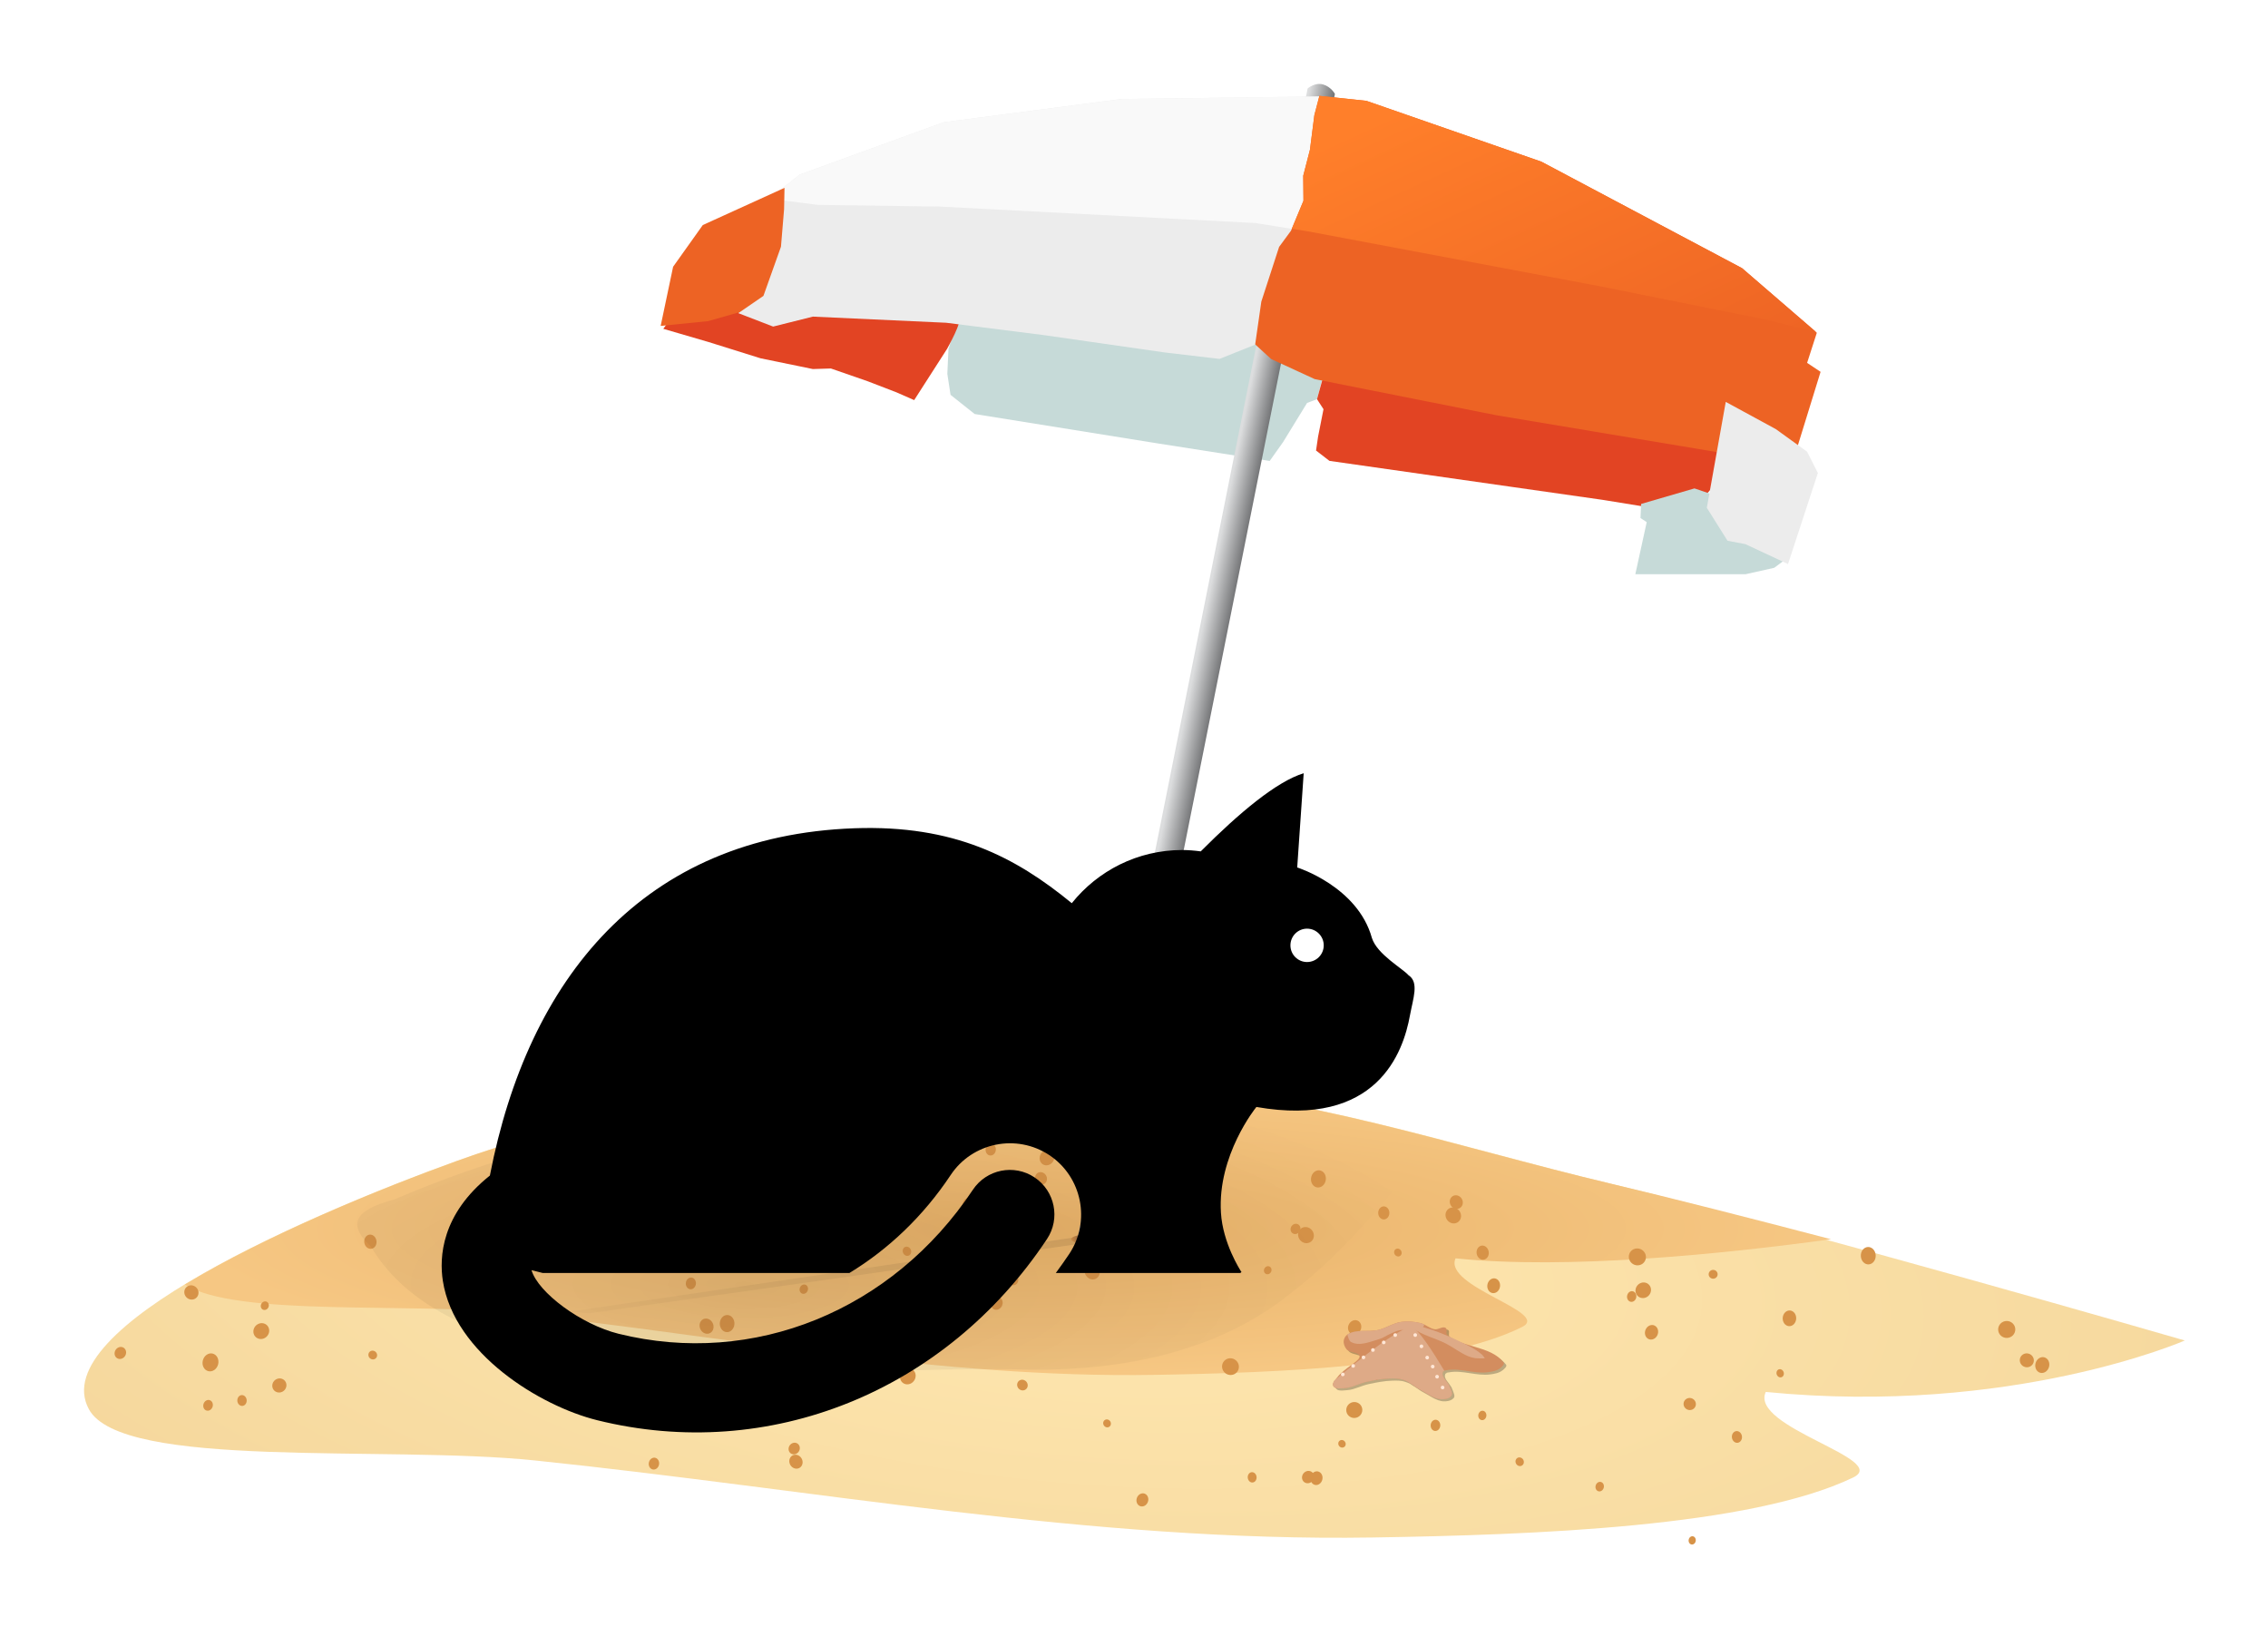 <?xml version="1.0" encoding="UTF-8" standalone="no"?>
<svg
   xmlns:dc="http://purl.org/dc/elements/1.1/"
   xmlns:cc="http://creativecommons.org/ns#"
   xmlns:rdf="http://www.w3.org/1999/02/22-rdf-syntax-ns#"
   xmlns:svg="http://www.w3.org/2000/svg"
   xmlns="http://www.w3.org/2000/svg"
   xmlns:xlink="http://www.w3.org/1999/xlink"
   xmlns:sodipodi="http://sodipodi.sourceforge.net/DTD/sodipodi-0.dtd"
   xmlns:inkscape="http://www.inkscape.org/namespaces/inkscape"
   viewBox="0 0 270 193.603"
   version="1.1"
   id="svg2112"
   sodipodi:docname="cat-on-beach2.svg"
   inkscape:version="0.92.5 (2060ec1f9f, 2020-04-08)">
  <sodipodi:namedview
     pagecolor="#ffffff"
     bordercolor="#666666"
     borderopacity="1"
     objecttolerance="10"
     gridtolerance="10"
     guidetolerance="10"
     inkscape:pageopacity="0"
     inkscape:pageshadow="2"
     inkscape:window-width="1854"
     inkscape:window-height="1136"
     id="namedview2114"
     showgrid="false"
     inkscape:zoom="3.4478235"
     inkscape:cx="123.95735"
     inkscape:cy="109.53399"
     inkscape:window-x="1986"
     inkscape:window-y="27"
     inkscape:window-maximized="1"
     inkscape:current-layer="svg2112" />
  <defs
     id="defs1826">
    <filter
       id="aa">
      <feGaussianBlur
         stdDeviation=".335"
         id="feGaussianBlur1724" />
    </filter>
    <filter
       id="ab">
      <feGaussianBlur
         stdDeviation=".308"
         id="feGaussianBlur1727" />
    </filter>
    <filter
       id="y" />
    <filter
       id="z"
       x="-.04"
       y="-.123"
       width="1.079"
       height="1.246">
      <feGaussianBlur
         stdDeviation="1.836"
         id="feGaussianBlur1731" />
    </filter>
    <linearGradient
       id="d">
      <stop
         offset="0"
         id="stop1734" />
      <stop
         stop-opacity="0"
         offset="1"
         id="stop1736" />
    </linearGradient>
    <linearGradient
       id="w"
       x1="289.57"
       x2="302.82"
       gradientTransform="matrix(0.244,0.049,-0.068,0.342,142.339,-290.908)"
       gradientUnits="userSpaceOnUse">
      <stop
         stop-color="#dcddde"
         offset="0"
         id="stop1739" />
      <stop
         stop-color="#6c6d6f"
         offset="1"
         id="stop1741" />
    </linearGradient>
    <linearGradient
       id="x"
       x1="882.38"
       x2="943.46"
       y1="979.58"
       y2="1098.7"
       gradientTransform="matrix(0.349,0.016,-0.016,0.349,-132.032,-340.168)"
       gradientUnits="userSpaceOnUse">
      <stop
         stop-color="#ff7f2a"
         offset="0"
         id="stop1744" />
      <stop
         stop-color="#ed6324"
         offset="1"
         id="stop1746" />
    </linearGradient>
    <linearGradient
       id="a">
      <stop
         stop-color="#333"
         offset="0"
         id="stop1749" />
      <stop
         stop-color="#808080"
         offset="1"
         id="stop1751" />
    </linearGradient>
    <linearGradient
       id="c">
      <stop
         stop-color="#999"
         offset="0"
         id="stop1754" />
      <stop
         stop-color="#f9f9f9"
         offset=".483"
         id="stop1756" />
      <stop
         stop-color="#999"
         offset="1"
         id="stop1758" />
    </linearGradient>
    <linearGradient
       id="b">
      <stop
         stop-color="#999"
         offset="0"
         id="stop1761" />
      <stop
         stop-color="#ccc"
         offset="1"
         id="stop1763" />
    </linearGradient>
    <linearGradient
       id="r"
       x1="30.283"
       x2="64.017"
       y1="384.74"
       y2="386.37"
       gradientUnits="userSpaceOnUse">
      <stop
         stop-color="#578ec1"
         offset="0"
         id="stop1766" />
      <stop
         stop-color="#0d56a5"
         offset="1"
         id="stop1768" />
    </linearGradient>
    <linearGradient
       id="o"
       x1="76.418"
       x2="77.953"
       y1="403.9"
       y2="406.02"
       gradientUnits="userSpaceOnUse">
      <stop
         stop-color="#808080"
         offset="0"
         id="stop1771" />
      <stop
         stop-color="#ccc"
         offset=".462"
         id="stop1773" />
      <stop
         stop-color="#808080"
         offset="1"
         id="stop1775" />
    </linearGradient>
    <linearGradient
       id="m"
       x1="35.946"
       x2="74.259"
       y1="398.4"
       y2="437.36"
       gradientUnits="userSpaceOnUse">
      <stop
         stop-color="#fff"
         offset="0"
         id="stop1778" />
      <stop
         stop-color="#fff"
         stop-opacity="0"
         offset="1"
         id="stop1780" />
    </linearGradient>
    <linearGradient
       id="v"
       x1="111.81"
       x2="58.028"
       y1="326.39"
       y2="355.39"
       gradientUnits="userSpaceOnUse"
       xlink:href="#d" />
    <linearGradient
       id="u"
       x1="77.316"
       x2="78.598"
       y1="414.43"
       y2="416.37"
       gradientUnits="userSpaceOnUse"
       xlink:href="#a" />
    <linearGradient
       id="t"
       x1="32.404"
       x2="36.045"
       y1="420.92"
       y2="421.45"
       gradientUnits="userSpaceOnUse"
       xlink:href="#c" />
    <linearGradient
       id="s"
       x1="36.285"
       x2="37.06"
       y1="420.83"
       y2="420.99"
       gradientUnits="userSpaceOnUse"
       xlink:href="#b" />
    <linearGradient
       id="q"
       x1="80.911"
       x2="85.099"
       gradientUnits="userSpaceOnUse"
       xlink:href="#a" />
    <linearGradient
       id="p"
       x1="68.943"
       x2="72.125"
       y1="423.84"
       y2="424.37"
       gradientUnits="userSpaceOnUse"
       xlink:href="#c" />
    <linearGradient
       id="n"
       x1="76.285"
       x2="89.233"
       y1="421.71"
       y2="412.25"
       gradientUnits="userSpaceOnUse"
       xlink:href="#b" />
    <radialGradient
       id="l"
       cx="-1735.2"
       cy="-2.243"
       r="211.91"
       gradientTransform="matrix(0.626,0.051,-0.017,0.215,1199.3,417.99)"
       gradientUnits="userSpaceOnUse">
      <stop
         stop-color="#ffe8b1"
         offset="0"
         id="stop1790" />
      <stop
         stop-color="#f5d79c"
         offset="1"
         id="stop1792" />
    </radialGradient>
    <radialGradient
       id="k"
       cx="-1747.4"
       cy="11.51"
       r="157.49"
       gradientTransform="matrix(0.552,0,0,0.092,1070.8,325.75)"
       gradientUnits="userSpaceOnUse">
      <stop
         stop-color="#e8b168"
         offset="0"
         id="stop1795" />
      <stop
         stop-color="#f6c783"
         offset="1"
         id="stop1797" />
    </radialGradient>
    <radialGradient
       id="j"
       cx="109.06"
       cy="326.44"
       r="1.781"
       gradientTransform="matrix(1.34,0.045,-0.024,0.694,-8.617,-84.051)"
       gradientUnits="userSpaceOnUse">
      <stop
         stop-color="#483737"
         offset="0"
         id="stop1800" />
      <stop
         stop-color="#d79348"
         offset="1"
         id="stop1802" />
    </radialGradient>
    <radialGradient
       id="h"
       cx="70.583"
       cy="418.7"
       r="13.024"
       gradientTransform="matrix(1.226,-0.255,0.166,0.796,-85.302,98.693)"
       gradientUnits="userSpaceOnUse">
      <stop
         stop-color="#438bce"
         offset="0"
         id="stop1805" />
      <stop
         stop-color="#acf"
         offset="1"
         id="stop1807" />
    </radialGradient>
    <radialGradient
       id="g"
       cx="67.019"
       cy="423.95"
       r="22.016"
       gradientTransform="matrix(-0.013,-1.426,1.349,-0.012,-503.98,520.32)"
       gradientUnits="userSpaceOnUse">
      <stop
         stop-color="#033b89"
         offset="0"
         id="stop1810" />
      <stop
         stop-color="#1c5c90"
         offset="1"
         id="stop1812" />
    </radialGradient>
    <radialGradient
       id="f"
       cx="59.66"
       cy="419.76"
       r="20.549"
       gradientTransform="matrix(0.617,-0.787,1.919,1.503,-787.5,-163.44)"
       gradientUnits="userSpaceOnUse">
      <stop
         stop-color="#838989"
         offset="0"
         id="stop1815" />
      <stop
         stop-color="#ccc"
         offset="1"
         id="stop1817" />
    </radialGradient>
    <radialGradient
       id="e"
       cx="69.667"
       cy="412.35"
       r="10.072"
       gradientTransform="matrix(1.529,-0.37,0.677,2.799,-316.05,-709.76)"
       gradientUnits="userSpaceOnUse">
      <stop
         stop-color="#003380"
         offset="0"
         id="stop1820" />
      <stop
         stop-color="#1467b8"
         offset="1"
         id="stop1822" />
    </radialGradient>
    <radialGradient
       id="i"
       cx="63.032"
       cy="336.33"
       r="56.477"
       gradientTransform="matrix(1.239,0.007,-0.002,0.397,1.584,196.88)"
       gradientUnits="userSpaceOnUse"
       xlink:href="#d" />
  </defs>
  <g
     id="g2012"
     transform="matrix(1.127,0,0,1.209,0.375,-248.891)">
    <path
       inkscape:connector-curvature="0"
       style="fill:url(#l)"
       id="path1828"
       d="m 9.047,344.58 c 3.457,6 31.376,3.539 47.102,5.057 29.455,2.843 58.841,8.031 88.493,7.586 17.087,-0.257 39.855,-1.024 50.765,-5.9 4.035,-1.804 -10.969,-4.935 -9.216,-8.429 26.003,2.385 44.263,-5.065 44.263,-5.065 0,0 -40.367,-10.896 -60.792,-15.471 -16.397,-3.672 -32.594,-8.851 -49.531,-9.603 -24.208,-1.074 -49.731,-0.164 -72.174,7.381 -15.104,5.078 -43.54,16.408 -38.91,24.443 z" />
    <path
       inkscape:connector-curvature="0"
       style="fill:url(#k)"
       id="path1830"
       d="m 101.81,312.39 c -18.443,0.157 -37.018,2.099 -53.851,7.758 -8.14,2.737 -20.136,7.298 -28.758,12.172 5.436,3.231 23.898,1.722 34.754,2.819 22.529,2.277 44.996,6.432 67.676,6.075 13.069,-0.206 30.483,-0.816 38.827,-4.72 3.087,-1.444 -8.378,-3.955 -7.037,-6.753 11.829,1.136 28.259,-0.425 39.664,-1.879 -8.586,-2.097 -16.866,-4.063 -23.418,-5.507 -16.386,-3.61 -32.592,-8.842 -49.529,-9.593 -6.052,-0.269 -12.18,-0.424 -18.328,-0.371 z" />
    <path
       style="fill:#d79348"
       inkscape:connector-curvature="0"
       id="path1832"
       d="m -1192.2,-153.78 c 0,3.905 -1.583,7.071 -3.535,7.071 -1.953,0 -3.536,-3.166 -3.536,-7.071 0,-3.905 1.583,-7.071 3.536,-7.071 1.953,0 3.535,3.166 3.535,7.071 z"
       transform="matrix(0.123,0.067,-0.037,0.067,163.03,434.63)" />
    <path
       style="fill:#d79348"
       inkscape:connector-curvature="0"
       id="path1834"
       d="m -1192.2,-153.78 c 0,3.905 -1.583,7.071 -3.535,7.071 -1.953,0 -3.536,-3.166 -3.536,-7.071 0,-3.905 1.583,-7.071 3.536,-7.071 1.953,0 3.535,3.166 3.535,7.071 z"
       transform="matrix(-0.139,0.017,-0.009,-0.075,-142.36,352.53)" />
    <path
       style="fill:#d79348"
       inkscape:connector-curvature="0"
       id="path1836"
       d="m -1192.2,-153.78 c 0,3.905 -1.583,7.071 -3.535,7.071 -1.953,0 -3.536,-3.166 -3.536,-7.071 0,-3.905 1.583,-7.071 3.536,-7.071 1.953,0 3.535,3.166 3.535,7.071 z"
       transform="matrix(-0.05,-0.189,0.103,-0.027,-14.771,112.11)" />
    <path
       style="fill:#d79348"
       inkscape:connector-curvature="0"
       id="path1838"
       d="m -1192.2,-153.78 c 0,3.905 -1.583,7.071 -3.535,7.071 -1.953,0 -3.536,-3.166 -3.536,-7.071 0,-3.905 1.583,-7.071 3.536,-7.071 1.953,0 3.535,3.166 3.535,7.071 z"
       transform="matrix(-0.071,-0.207,0.113,-0.039,-40.252,83.388)" />
    <path
       style="fill:#d79348"
       inkscape:connector-curvature="0"
       id="path1840"
       d="m -1192.2,-153.78 c 0,3.905 -1.583,7.071 -3.535,7.071 -1.953,0 -3.536,-3.166 -3.536,-7.071 0,-3.905 1.583,-7.071 3.536,-7.071 1.953,0 3.535,3.166 3.535,7.071 z"
       transform="matrix(0.178,-0.042,0.023,0.097,255.17,292.8)" />
    <path
       style="fill:#d79348"
       inkscape:connector-curvature="0"
       id="path1842"
       d="m -1192.2,-153.78 c 0,3.905 -1.583,7.071 -3.535,7.071 -1.953,0 -3.536,-3.166 -3.536,-7.071 0,-3.905 1.583,-7.071 3.536,-7.071 1.953,0 3.535,3.166 3.535,7.071 z"
       transform="matrix(-0.125,0.064,-0.035,-0.068,-104.87,402.8)" />
    <path
       style="fill:#d79348"
       inkscape:connector-curvature="0"
       id="path1844"
       d="m -1192.2,-153.78 c 0,3.905 -1.583,7.071 -3.535,7.071 -1.953,0 -3.536,-3.166 -3.536,-7.071 0,-3.905 1.583,-7.071 3.536,-7.071 1.953,0 3.535,3.166 3.535,7.071 z"
       transform="matrix(0.146,0.049,-0.027,0.079,239.17,420.69)" />
    <path
       style="fill:#d79348"
       inkscape:connector-curvature="0"
       id="path1846"
       d="m -1192.2,-153.78 c 0,3.905 -1.583,7.071 -3.535,7.071 -1.953,0 -3.536,-3.166 -3.536,-7.071 0,-3.905 1.583,-7.071 3.536,-7.071 1.953,0 3.535,3.166 3.535,7.071 z"
       transform="matrix(0.101,0.069,-0.038,0.055,199.5,423.74)" />
    <path
       style="fill:#d79348"
       inkscape:connector-curvature="0"
       id="path1848"
       d="m -1192.2,-153.78 c 0,3.905 -1.583,7.071 -3.535,7.071 -1.953,0 -3.536,-3.166 -3.536,-7.071 0,-3.905 1.583,-7.071 3.536,-7.071 1.953,0 3.535,3.166 3.535,7.071 z"
       transform="matrix(0.075,-0.177,0.096,0.041,184.74,132.77)" />
    <path
       style="fill:#d79348"
       inkscape:connector-curvature="0"
       id="path1850"
       d="m -1192.2,-153.78 c 0,3.905 -1.583,7.071 -3.535,7.071 -1.953,0 -3.536,-3.166 -3.536,-7.071 0,-3.905 1.583,-7.071 3.536,-7.071 1.953,0 3.535,3.166 3.535,7.071 z"
       transform="matrix(0.11,-0.153,0.083,0.06,228.04,176.04)" />
    <path
       style="fill:#d79348"
       inkscape:connector-curvature="0"
       id="path1852"
       d="m -1192.2,-153.78 c 0,3.905 -1.583,7.071 -3.535,7.071 -1.953,0 -3.536,-3.166 -3.536,-7.071 0,-3.905 1.583,-7.071 3.536,-7.071 1.953,0 3.535,3.166 3.535,7.071 z"
       transform="matrix(0.132,0.111,-0.06,0.072,253.56,477.96)" />
    <path
       style="fill:#d79348"
       inkscape:connector-curvature="0"
       id="path1854"
       d="m -1192.2,-153.78 c 0,3.905 -1.583,7.071 -3.535,7.071 -1.953,0 -3.536,-3.166 -3.536,-7.071 0,-3.905 1.583,-7.071 3.536,-7.071 1.953,0 3.535,3.166 3.535,7.071 z"
       transform="matrix(0.141,-0.045,0.024,0.077,279,289.85)" />
    <path
       style="fill:#d79348"
       inkscape:connector-curvature="0"
       id="path1856"
       d="m -1192.2,-153.78 c 0,3.905 -1.583,7.071 -3.535,7.071 -1.953,0 -3.536,-3.166 -3.536,-7.071 0,-3.905 1.583,-7.071 3.536,-7.071 1.953,0 3.535,3.166 3.535,7.071 z"
       transform="matrix(0.03,-0.231,0.125,0.016,184.74,66.648)" />
    <path
       style="fill:#d79348"
       inkscape:connector-curvature="0"
       id="path1858"
       d="m -1192.2,-153.78 c 0,3.905 -1.583,7.071 -3.535,7.071 -1.953,0 -3.536,-3.166 -3.536,-7.071 0,-3.905 1.583,-7.071 3.536,-7.071 1.953,0 3.535,3.166 3.535,7.071 z"
       transform="matrix(-0.143,-0.012,0.007,-0.078,-18.615,319.84)" />
    <path
       style="fill:#d79348"
       inkscape:connector-curvature="0"
       id="path1860"
       d="m -1192.2,-153.78 c 0,3.905 -1.583,7.071 -3.535,7.071 -1.953,0 -3.536,-3.166 -3.536,-7.071 0,-3.905 1.583,-7.071 3.536,-7.071 1.953,0 3.535,3.166 3.535,7.071 z"
       transform="matrix(-7.8978e-5,-0.123,0.067,-4.2936e-5,190.84,184.23)" />
    <path
       style="fill:#d79348"
       inkscape:connector-curvature="0"
       id="path1862"
       d="m -1192.2,-153.78 c 0,3.905 -1.583,7.071 -3.535,7.071 -1.953,0 -3.536,-3.166 -3.536,-7.071 0,-3.905 1.583,-7.071 3.536,-7.071 1.953,0 3.535,3.166 3.535,7.071 z"
       transform="matrix(-0.182,-0.098,0.053,-0.099,5.925,207.84)" />
    <path
       style="fill:#d79348"
       inkscape:connector-curvature="0"
       id="path1864"
       d="m -1192.2,-153.78 c 0,3.905 -1.583,7.071 -3.535,7.071 -1.953,0 -3.536,-3.166 -3.536,-7.071 0,-3.905 1.583,-7.071 3.536,-7.071 1.953,0 3.535,3.166 3.535,7.071 z"
       transform="matrix(-0.222,0.015,-0.008,-0.121,-69.667,328.81)" />
    <path
       style="fill:#d79348"
       inkscape:connector-curvature="0"
       id="path1866"
       d="m -1192.2,-153.78 c 0,3.905 -1.583,7.071 -3.535,7.071 -1.953,0 -3.536,-3.166 -3.536,-7.071 0,-3.905 1.583,-7.071 3.536,-7.071 1.953,0 3.535,3.166 3.535,7.071 z"
       transform="matrix(0.201,0.016,-0.009,0.109,427.65,371.54)" />
    <path
       style="fill:#d79348"
       inkscape:connector-curvature="0"
       id="path1868"
       d="m -1192.2,-153.78 c 0,3.905 -1.583,7.071 -3.535,7.071 -1.953,0 -3.536,-3.166 -3.536,-7.071 0,-3.905 1.583,-7.071 3.536,-7.071 1.953,0 3.535,3.166 3.535,7.071 z"
       transform="matrix(-0.09,0.059,-0.032,-0.049,75.174,404.07)" />
    <path
       style="fill:#d79348"
       inkscape:connector-curvature="0"
       id="path1870"
       d="m -1192.2,-153.78 c 0,3.905 -1.583,7.071 -3.535,7.071 -1.953,0 -3.536,-3.166 -3.536,-7.071 0,-3.905 1.583,-7.071 3.536,-7.071 1.953,0 3.535,3.166 3.535,7.071 z"
       transform="matrix(-0.012,0.168,-0.092,-0.007,149.66,543.89)" />
    <path
       style="fill:#d79348"
       inkscape:connector-curvature="0"
       id="path1872"
       d="m -1192.2,-153.78 c 0,3.905 -1.583,7.071 -3.535,7.071 -1.953,0 -3.536,-3.166 -3.536,-7.071 0,-3.905 1.583,-7.071 3.536,-7.071 1.953,0 3.535,3.166 3.535,7.071 z"
       transform="matrix(-0.13,0.024,-0.013,-0.071,-25.509,369.08)" />
    <path
       style="fill:#d79348"
       inkscape:connector-curvature="0"
       id="path1874"
       d="m -1192.2,-153.78 c 0,3.905 -1.583,7.071 -3.535,7.071 -1.953,0 -3.536,-3.166 -3.536,-7.071 0,-3.905 1.583,-7.071 3.536,-7.071 1.953,0 3.535,3.166 3.535,7.071 z"
       transform="matrix(0.062,0.207,-0.112,0.034,230.16,585.63)" />
    <path
       style="fill:#d79348"
       inkscape:connector-curvature="0"
       id="path1876"
       d="m -1192.2,-153.78 c 0,3.905 -1.583,7.071 -3.535,7.071 -1.953,0 -3.536,-3.166 -3.536,-7.071 0,-3.905 1.583,-7.071 3.536,-7.071 1.953,0 3.535,3.166 3.535,7.071 z"
       transform="matrix(0.133,0.038,-0.021,0.072,327.83,390.01)" />
    <path
       style="fill:#d79348"
       inkscape:connector-curvature="0"
       id="path1878"
       d="m -1192.2,-153.78 c 0,3.905 -1.583,7.071 -3.535,7.071 -1.953,0 -3.536,-3.166 -3.536,-7.071 0,-3.905 1.583,-7.071 3.536,-7.071 1.953,0 3.535,3.166 3.535,7.071 z"
       transform="matrix(-0.154,-0.114,0.062,-0.084,-0.486,187.79)" />
    <path
       style="fill:#d79348"
       inkscape:connector-curvature="0"
       id="path1880"
       d="m -1192.2,-153.78 c 0,3.905 -1.583,7.071 -3.535,7.071 -1.953,0 -3.536,-3.166 -3.536,-7.071 0,-3.905 1.583,-7.071 3.536,-7.071 1.953,0 3.535,3.166 3.535,7.071 z"
       transform="matrix(0.032,-0.233,0.127,0.017,230.42,53.607)" />
    <path
       style="fill:#d79348"
       inkscape:connector-curvature="0"
       id="path1882"
       d="m -1192.2,-153.78 c 0,3.905 -1.583,7.071 -3.535,7.071 -1.953,0 -3.536,-3.166 -3.536,-7.071 0,-3.905 1.583,-7.071 3.536,-7.071 1.953,0 3.535,3.166 3.535,7.071 z"
       transform="matrix(-0.071,-0.12,0.065,-0.039,61.613,177.36)" />
    <path
       style="fill:#d79348"
       inkscape:connector-curvature="0"
       id="path1884"
       d="m -1192.2,-153.78 c 0,3.905 -1.583,7.071 -3.535,7.071 -1.953,0 -3.536,-3.166 -3.536,-7.071 0,-3.905 1.583,-7.071 3.536,-7.071 1.953,0 3.535,3.166 3.535,7.071 z"
       transform="matrix(-0.097,0.139,-0.075,-0.053,-17.888,479.93)" />
    <path
       style="fill:#d79348"
       inkscape:connector-curvature="0"
       id="path1886"
       d="m -1192.2,-153.78 c 0,3.905 -1.583,7.071 -3.535,7.071 -1.953,0 -3.536,-3.166 -3.536,-7.071 0,-3.905 1.583,-7.071 3.536,-7.071 1.953,0 3.535,3.166 3.535,7.071 z"
       transform="matrix(0.085,0.079,-0.043,0.046,216.12,427.19)" />
    <path
       style="fill:#d79348"
       inkscape:connector-curvature="0"
       id="path1888"
       d="m -1192.2,-153.78 c 0,3.905 -1.583,7.071 -3.535,7.071 -1.953,0 -3.536,-3.166 -3.536,-7.071 0,-3.905 1.583,-7.071 3.536,-7.071 1.953,0 3.535,3.166 3.535,7.071 z"
       transform="matrix(0.138,-0.047,0.026,0.075,277.97,278.38)" />
    <path
       style="fill:#d79348"
       inkscape:connector-curvature="0"
       id="path1890"
       d="m -1192.2,-153.78 c 0,3.905 -1.583,7.071 -3.535,7.071 -1.953,0 -3.536,-3.166 -3.536,-7.071 0,-3.905 1.583,-7.071 3.536,-7.071 1.953,0 3.535,3.166 3.535,7.071 z"
       transform="matrix(-0.006,-0.169,0.092,-0.003,59.74,120.56)" />
    <path
       style="fill:#d79348"
       inkscape:connector-curvature="0"
       id="path1892"
       d="m -1192.2,-153.78 c 0,3.905 -1.583,7.071 -3.535,7.071 -1.953,0 -3.536,-3.166 -3.536,-7.071 0,-3.905 1.583,-7.071 3.536,-7.071 1.953,0 3.535,3.166 3.535,7.071 z"
       transform="matrix(0.172,0.16,-0.087,0.094,243.12,542.12)" />
    <path
       style="fill:#d79348"
       inkscape:connector-curvature="0"
       id="path1894"
       d="m -1192.2,-153.78 c 0,3.905 -1.583,7.071 -3.535,7.071 -1.953,0 -3.536,-3.166 -3.536,-7.071 0,-3.905 1.583,-7.071 3.536,-7.071 1.953,0 3.535,3.166 3.535,7.071 z"
       transform="matrix(-0.227,-0.011,0.006,-0.123,-212.74,288.61)" />
    <path
       style="fill:#d79348"
       inkscape:connector-curvature="0"
       id="path1896"
       d="m -1192.2,-153.78 c 0,3.905 -1.583,7.071 -3.535,7.071 -1.953,0 -3.536,-3.166 -3.536,-7.071 0,-3.905 1.583,-7.071 3.536,-7.071 1.953,0 3.535,3.166 3.535,7.071 z"
       transform="matrix(-0.026,-0.109,0.059,-0.014,47.076,192.06)" />
    <path
       style="fill:#d79348"
       inkscape:connector-curvature="0"
       id="path1898"
       d="m -1192.2,-153.78 c 0,3.905 -1.583,7.071 -3.535,7.071 -1.953,0 -3.536,-3.166 -3.536,-7.071 0,-3.905 1.583,-7.071 3.536,-7.071 1.953,0 3.535,3.166 3.535,7.071 z"
       transform="matrix(-0.162,-0.04,0.022,-0.088,-114.7,267.23)" />
    <path
       style="fill:#d79348"
       inkscape:connector-curvature="0"
       id="path1900"
       d="m -1192.2,-153.78 c 0,3.905 -1.583,7.071 -3.535,7.071 -1.953,0 -3.536,-3.166 -3.536,-7.071 0,-3.905 1.583,-7.071 3.536,-7.071 1.953,0 3.535,3.166 3.535,7.071 z"
       transform="matrix(0.213,-0.066,0.036,0.116,343.83,266.92)" />
    <path
       style="fill:#d79348"
       inkscape:connector-curvature="0"
       id="path1902"
       d="m -1192.2,-153.78 c 0,3.905 -1.583,7.071 -3.535,7.071 -1.953,0 -3.536,-3.166 -3.536,-7.071 0,-3.905 1.583,-7.071 3.536,-7.071 1.953,0 3.535,3.166 3.535,7.071 z"
       transform="matrix(0.128,0.111,-0.061,0.07,236.17,458.39)" />
    <path
       style="fill:#d79348"
       inkscape:connector-curvature="0"
       id="path1904"
       d="m -1192.2,-153.78 c 0,3.905 -1.583,7.071 -3.535,7.071 -1.953,0 -3.536,-3.166 -3.536,-7.071 0,-3.905 1.583,-7.071 3.536,-7.071 1.953,0 3.535,3.166 3.535,7.071 z"
       transform="matrix(-0.01,0.106,-0.058,-0.005,70.17,446.64)" />
    <path
       style="fill:#d79348"
       inkscape:connector-curvature="0"
       id="path1906"
       d="m -1192.2,-153.78 c 0,3.905 -1.583,7.071 -3.535,7.071 -1.953,0 -3.536,-3.166 -3.536,-7.071 0,-3.905 1.583,-7.071 3.536,-7.071 1.953,0 3.535,3.166 3.535,7.071 z"
       transform="matrix(0.088,-0.085,0.046,0.048,207.77,234.79)" />
    <path
       style="fill:#d79348"
       inkscape:connector-curvature="0"
       id="path1908"
       d="m -1192.2,-153.78 c 0,3.905 -1.583,7.071 -3.535,7.071 -1.953,0 -3.536,-3.166 -3.536,-7.071 0,-3.905 1.583,-7.071 3.536,-7.071 1.953,0 3.535,3.166 3.535,7.071 z"
       transform="matrix(0.161,0.073,-0.039,0.087,288.5,425.11)" />
    <path
       style="fill:#d79348"
       inkscape:connector-curvature="0"
       id="path1910"
       d="m -1192.2,-153.78 c 0,3.905 -1.583,7.071 -3.535,7.071 -1.953,0 -3.536,-3.166 -3.536,-7.071 0,-3.905 1.583,-7.071 3.536,-7.071 1.953,0 3.535,3.166 3.535,7.071 z"
       transform="matrix(-0.1,0.064,-0.035,-0.054,-5.124,384.74)" />
    <path
       style="fill:#d79348"
       inkscape:connector-curvature="0"
       id="path1912"
       d="m -1192.2,-153.78 c 0,3.905 -1.583,7.071 -3.535,7.071 -1.953,0 -3.536,-3.166 -3.536,-7.071 0,-3.905 1.583,-7.071 3.536,-7.071 1.953,0 3.535,3.166 3.535,7.071 z"
       transform="matrix(-0.121,-0.169,0.092,-0.066,-20.273,107.6)" />
    <path
       style="fill:#d79348"
       inkscape:connector-curvature="0"
       id="path1914"
       d="m -1192.2,-153.78 c 0,3.905 -1.583,7.071 -3.535,7.071 -1.953,0 -3.536,-3.166 -3.536,-7.071 0,-3.905 1.583,-7.071 3.536,-7.071 1.953,0 3.535,3.166 3.535,7.071 z"
       transform="matrix(0.179,-0.137,0.074,0.098,340.45,182.23)" />
    <path
       style="fill:#d79348"
       inkscape:connector-curvature="0"
       id="path1916"
       d="m -1192.2,-153.78 c 0,3.905 -1.583,7.071 -3.535,7.071 -1.953,0 -3.536,-3.166 -3.536,-7.071 0,-3.905 1.583,-7.071 3.536,-7.071 1.953,0 3.535,3.166 3.535,7.071 z"
       transform="matrix(-0.074,-0.153,0.083,-0.04,48.155,124.47)" />
    <path
       style="fill:#d79348"
       inkscape:connector-curvature="0"
       id="path1918"
       d="m -1192.2,-153.78 c 0,3.905 -1.583,7.071 -3.535,7.071 -1.953,0 -3.536,-3.166 -3.536,-7.071 0,-3.905 1.583,-7.071 3.536,-7.071 1.953,0 3.535,3.166 3.535,7.071 z"
       transform="matrix(-0.056,0.09,-0.049,-0.031,72.833,432.02)" />
    <path
       style="fill:#d79348"
       inkscape:connector-curvature="0"
       id="path1920"
       d="m -1192.2,-153.78 c 0,3.905 -1.583,7.071 -3.535,7.071 -1.953,0 -3.536,-3.166 -3.536,-7.071 0,-3.905 1.583,-7.071 3.536,-7.071 1.953,0 3.535,3.166 3.535,7.071 z"
       transform="matrix(-0.072,-0.081,0.044,-0.039,54.254,228.06)" />
    <path
       style="fill:#d79348"
       inkscape:connector-curvature="0"
       id="path1922"
       d="m -1192.2,-153.78 c 0,3.905 -1.583,7.071 -3.535,7.071 -1.953,0 -3.536,-3.166 -3.536,-7.071 0,-3.905 1.583,-7.071 3.536,-7.071 1.953,0 3.535,3.166 3.535,7.071 z"
       transform="matrix(0.211,0.067,-0.036,0.115,385.7,419.72)" />
    <path
       style="fill:#d79348"
       inkscape:connector-curvature="0"
       id="path1924"
       d="m -1192.2,-153.78 c 0,3.905 -1.583,7.071 -3.535,7.071 -1.953,0 -3.536,-3.166 -3.536,-7.071 0,-3.905 1.583,-7.071 3.536,-7.071 1.953,0 3.535,3.166 3.535,7.071 z"
       transform="matrix(-0.104,0.195,-0.106,-0.056,-3.037,552.01)" />
    <path
       style="fill:#d79348"
       inkscape:connector-curvature="0"
       id="path1926"
       d="m -1192.2,-153.78 c 0,3.905 -1.583,7.071 -3.535,7.071 -1.953,0 -3.536,-3.166 -3.536,-7.071 0,-3.905 1.583,-7.071 3.536,-7.071 1.953,0 3.535,3.166 3.535,7.071 z"
       transform="matrix(-0.167,4.9769e-4,-2.7057e-4,-0.091,-53.89,311.87)" />
    <path
       style="fill:#d79348"
       inkscape:connector-curvature="0"
       id="path1928"
       d="m -1192.2,-153.78 c 0,3.905 -1.583,7.071 -3.535,7.071 -1.953,0 -3.536,-3.166 -3.536,-7.071 0,-3.905 1.583,-7.071 3.536,-7.071 1.953,0 3.535,3.166 3.535,7.071 z"
       transform="matrix(0.104,-0.192,0.104,0.056,293.53,104.55)" />
    <path
       style="fill:#d79348"
       inkscape:connector-curvature="0"
       id="path1930"
       d="m -1192.2,-153.78 c 0,3.905 -1.583,7.071 -3.535,7.071 -1.953,0 -3.536,-3.166 -3.536,-7.071 0,-3.905 1.583,-7.071 3.536,-7.071 1.953,0 3.535,3.166 3.535,7.071 z"
       transform="matrix(0.081,0.148,-0.081,0.044,222.24,535.01)" />
    <path
       style="fill:#d79348"
       inkscape:connector-curvature="0"
       id="path1932"
       d="m -1192.2,-153.78 c 0,3.905 -1.583,7.071 -3.535,7.071 -1.953,0 -3.536,-3.166 -3.536,-7.071 0,-3.905 1.583,-7.071 3.536,-7.071 1.953,0 3.535,3.166 3.535,7.071 z"
       transform="matrix(0.054,-0.094,0.051,0.029,189.02,238.05)" />
    <path
       style="fill:#d79348"
       inkscape:connector-curvature="0"
       id="path1934"
       d="m -1192.2,-153.78 c 0,3.905 -1.583,7.071 -3.535,7.071 -1.953,0 -3.536,-3.166 -3.536,-7.071 0,-3.905 1.583,-7.071 3.536,-7.071 1.953,0 3.535,3.166 3.535,7.071 z"
       transform="matrix(0.162,0.074,-0.04,0.088,326.29,453.4)" />
    <path
       style="fill:#d79348"
       inkscape:connector-curvature="0"
       id="path1936"
       d="m -1192.2,-153.78 c 0,3.905 -1.583,7.071 -3.535,7.071 -1.953,0 -3.536,-3.166 -3.536,-7.071 0,-3.905 1.583,-7.071 3.536,-7.071 1.953,0 3.535,3.166 3.535,7.071 z"
       transform="matrix(-0.087,-0.132,0.072,-0.047,-9.397,183.4)" />
    <path
       style="fill:#d79348"
       inkscape:connector-curvature="0"
       id="path1938"
       d="m -1192.2,-153.78 c 0,3.905 -1.583,7.071 -3.535,7.071 -1.953,0 -3.536,-3.166 -3.536,-7.071 0,-3.905 1.583,-7.071 3.536,-7.071 1.953,0 3.535,3.166 3.535,7.071 z"
       transform="matrix(0.041,-0.114,0.062,0.022,97.601,206.33)" />
    <path
       style="fill:#d79348"
       inkscape:connector-curvature="0"
       id="path1940"
       d="m -1192.2,-153.78 c 0,3.905 -1.583,7.071 -3.535,7.071 -1.953,0 -3.536,-3.166 -3.536,-7.071 0,-3.905 1.583,-7.071 3.536,-7.071 1.953,0 3.535,3.166 3.535,7.071 z"
       transform="matrix(-0.212,-0.099,0.054,-0.115,-223.29,203.92)" />
    <path
       style="fill:#d79348"
       inkscape:connector-curvature="0"
       id="path1942"
       d="m -1192.2,-153.78 c 0,3.905 -1.583,7.071 -3.535,7.071 -1.953,0 -3.536,-3.166 -3.536,-7.071 0,-3.905 1.583,-7.071 3.536,-7.071 1.953,0 3.535,3.166 3.535,7.071 z"
       transform="matrix(0.089,0.136,-0.074,0.049,107.42,509.21)" />
    <path
       style="fill:#d79348"
       inkscape:connector-curvature="0"
       id="path1944"
       d="m -1192.2,-153.78 c 0,3.905 -1.583,7.071 -3.535,7.071 -1.953,0 -3.536,-3.166 -3.536,-7.071 0,-3.905 1.583,-7.071 3.536,-7.071 1.953,0 3.535,3.166 3.535,7.071 z"
       transform="matrix(-0.073,-0.089,0.048,-0.04,-52.267,221.83)" />
    <path
       style="fill:#d79348"
       inkscape:connector-curvature="0"
       id="path1946"
       d="m -1192.2,-153.78 c 0,3.905 -1.583,7.071 -3.535,7.071 -1.953,0 -3.536,-3.166 -3.536,-7.071 0,-3.905 1.583,-7.071 3.536,-7.071 1.953,0 3.535,3.166 3.535,7.071 z"
       transform="matrix(-0.053,0.19,-0.103,-0.029,-59.328,555.83)" />
    <path
       style="fill:#d79348"
       inkscape:connector-curvature="0"
       id="path1948"
       d="m -1192.2,-153.78 c 0,3.905 -1.583,7.071 -3.535,7.071 -1.953,0 -3.536,-3.166 -3.536,-7.071 0,-3.905 1.583,-7.071 3.536,-7.071 1.953,0 3.535,3.166 3.535,7.071 z"
       transform="matrix(0.118,0.028,-0.015,0.064,295.04,388.53)" />
    <path
       style="fill:#d79348"
       inkscape:connector-curvature="0"
       id="path1950"
       d="m -1192.2,-153.78 c 0,3.905 -1.583,7.071 -3.535,7.071 -1.953,0 -3.536,-3.166 -3.536,-7.071 0,-3.905 1.583,-7.071 3.536,-7.071 1.953,0 3.535,3.166 3.535,7.071 z"
       transform="matrix(0.181,0.057,-0.031,0.099,369.11,415.82)" />
    <path
       style="fill:#d79348"
       inkscape:connector-curvature="0"
       id="path1952"
       d="m -1192.2,-153.78 c 0,3.905 -1.583,7.071 -3.535,7.071 -1.953,0 -3.536,-3.166 -3.536,-7.071 0,-3.905 1.583,-7.071 3.536,-7.071 1.953,0 3.535,3.166 3.535,7.071 z"
       transform="matrix(0.077,0.198,-0.108,0.042,223.7,583.5)" />
    <path
       style="fill:#d79348"
       inkscape:connector-curvature="0"
       id="path1954"
       d="m -1192.2,-153.78 c 0,3.905 -1.583,7.071 -3.535,7.071 -1.953,0 -3.536,-3.166 -3.536,-7.071 0,-3.905 1.583,-7.071 3.536,-7.071 1.953,0 3.535,3.166 3.535,7.071 z"
       transform="matrix(-0.103,-0.027,0.015,-0.056,57.564,316.61)" />
    <path
       style="fill:#d79348"
       inkscape:connector-curvature="0"
       id="path1956"
       d="m -1192.2,-153.78 c 0,3.905 -1.583,7.071 -3.535,7.071 -1.953,0 -3.536,-3.166 -3.536,-7.071 0,-3.905 1.583,-7.071 3.536,-7.071 1.953,0 3.535,3.166 3.535,7.071 z"
       transform="matrix(-0.149,0.023,-0.013,-0.081,2.98,362.37)" />
    <path
       style="fill:#d79348"
       inkscape:connector-curvature="0"
       id="path1958"
       d="m -1192.2,-153.78 c 0,3.905 -1.583,7.071 -3.535,7.071 -1.953,0 -3.536,-3.166 -3.536,-7.071 0,-3.905 1.583,-7.071 3.536,-7.071 1.953,0 3.535,3.166 3.535,7.071 z"
       transform="matrix(0.112,0.053,-0.029,0.061,298.11,424.97)" />
    <path
       style="fill:#d79348"
       inkscape:connector-curvature="0"
       id="path1960"
       d="m -1192.2,-153.78 c 0,3.905 -1.583,7.071 -3.535,7.071 -1.953,0 -3.536,-3.166 -3.536,-7.071 0,-3.905 1.583,-7.071 3.536,-7.071 1.953,0 3.535,3.166 3.535,7.071 z"
       transform="matrix(0.073,-0.132,0.072,0.04,243.21,189.51)" />
    <path
       style="fill:#d79348"
       inkscape:connector-curvature="0"
       id="path1962"
       d="m -1192.2,-153.78 c 0,3.905 -1.583,7.071 -3.535,7.071 -1.953,0 -3.536,-3.166 -3.536,-7.071 0,-3.905 1.583,-7.071 3.536,-7.071 1.953,0 3.535,3.166 3.535,7.071 z"
       transform="matrix(0.044,-0.094,0.051,0.024,201.88,239.29)" />
    <path
       style="fill:#d79348"
       inkscape:connector-curvature="0"
       id="path1964"
       d="m -1192.2,-153.78 c 0,3.905 -1.583,7.071 -3.535,7.071 -1.953,0 -3.536,-3.166 -3.536,-7.071 0,-3.905 1.583,-7.071 3.536,-7.071 1.953,0 3.535,3.166 3.535,7.071 z"
       transform="matrix(0.113,0.19,-0.103,0.061,214.84,577.92)" />
    <path
       style="fill:#d79348"
       inkscape:connector-curvature="0"
       id="path1966"
       d="m -1192.2,-153.78 c 0,3.905 -1.583,7.071 -3.535,7.071 -1.953,0 -3.536,-3.166 -3.536,-7.071 0,-3.905 1.583,-7.071 3.536,-7.071 1.953,0 3.535,3.166 3.535,7.071 z"
       transform="matrix(0.144,0.095,-0.052,0.078,284.53,479.11)" />
    <path
       style="fill:#d79348"
       inkscape:connector-curvature="0"
       id="path1968"
       d="m -1192.2,-153.78 c 0,3.905 -1.583,7.071 -3.535,7.071 -1.953,0 -3.536,-3.166 -3.536,-7.071 0,-3.905 1.583,-7.071 3.536,-7.071 1.953,0 3.535,3.166 3.535,7.071 z"
       transform="matrix(0.007,0.222,-0.12,0.004,132.64,610.74)" />
    <path
       style="fill:#d79348"
       inkscape:connector-curvature="0"
       id="path1970"
       d="m -1192.2,-153.78 c 0,3.905 -1.583,7.071 -3.535,7.071 -1.953,0 -3.536,-3.166 -3.536,-7.071 0,-3.905 1.583,-7.071 3.536,-7.071 1.953,0 3.535,3.166 3.535,7.071 z"
       transform="matrix(-0.063,0.1,-0.054,-0.034,76.559,464.11)" />
    <path
       style="fill:#d79348"
       inkscape:connector-curvature="0"
       id="path1972"
       d="m -1192.2,-153.78 c 0,3.905 -1.583,7.071 -3.535,7.071 -1.953,0 -3.536,-3.166 -3.536,-7.071 0,-3.905 1.583,-7.071 3.536,-7.071 1.953,0 3.535,3.166 3.535,7.071 z"
       transform="matrix(0.056,-0.136,0.074,0.03,186.01,184.21)" />
    <path
       style="fill:#d79348"
       inkscape:connector-curvature="0"
       id="path1974"
       d="m -1192.2,-153.78 c 0,3.905 -1.583,7.071 -3.535,7.071 -1.953,0 -3.536,-3.166 -3.536,-7.071 0,-3.905 1.583,-7.071 3.536,-7.071 1.953,0 3.535,3.166 3.535,7.071 z"
       transform="matrix(-0.055,0.128,-0.069,-0.03,-12.763,474.31)" />
    <path
       style="fill:#d79348"
       inkscape:connector-curvature="0"
       id="path1976"
       d="m -1192.2,-153.78 c 0,3.905 -1.583,7.071 -3.535,7.071 -1.953,0 -3.536,-3.166 -3.536,-7.071 0,-3.905 1.583,-7.071 3.536,-7.071 1.953,0 3.535,3.166 3.535,7.071 z"
       transform="matrix(0.218,0.017,-0.009,0.119,335.76,374.79)" />
    <path
       style="fill:#d79348"
       inkscape:connector-curvature="0"
       id="path1978"
       d="m -1192.2,-153.78 c 0,3.905 -1.583,7.071 -3.535,7.071 -1.953,0 -3.536,-3.166 -3.536,-7.071 0,-3.905 1.583,-7.071 3.536,-7.071 1.953,0 3.535,3.166 3.535,7.071 z"
       transform="matrix(0.15,-0.134,0.073,0.082,264.89,188.8)" />
    <path
       style="fill:#d79348"
       inkscape:connector-curvature="0"
       id="path1980"
       d="m -1192.2,-153.78 c 0,3.905 -1.583,7.071 -3.535,7.071 -1.953,0 -3.536,-3.166 -3.536,-7.071 0,-3.905 1.583,-7.071 3.536,-7.071 1.953,0 3.535,3.166 3.535,7.071 z"
       transform="matrix(-0.147,-0.034,0.018,-0.08,-100.36,279.25)" />
    <path
       style="fill:#d79348"
       inkscape:connector-curvature="0"
       id="path1982"
       d="m -1192.2,-153.78 c 0,3.905 -1.583,7.071 -3.535,7.071 -1.953,0 -3.536,-3.166 -3.536,-7.071 0,-3.905 1.583,-7.071 3.536,-7.071 1.953,0 3.535,3.166 3.535,7.071 z"
       transform="matrix(-0.174,0.052,-0.028,-0.095,-56.077,376.75)" />
    <path
       style="fill:#d79348"
       inkscape:connector-curvature="0"
       id="path1984"
       d="m -1192.2,-153.78 c 0,3.905 -1.583,7.071 -3.535,7.071 -1.953,0 -3.536,-3.166 -3.536,-7.071 0,-3.905 1.583,-7.071 3.536,-7.071 1.953,0 3.535,3.166 3.535,7.071 z"
       transform="matrix(-0.139,-0.13,0.071,-0.076,-12.526,169.4)" />
    <path
       style="fill:#d79348"
       inkscape:connector-curvature="0"
       id="path1986"
       d="m -1192.2,-153.78 c 0,3.905 -1.583,7.071 -3.535,7.071 -1.953,0 -3.536,-3.166 -3.536,-7.071 0,-3.905 1.583,-7.071 3.536,-7.071 1.953,0 3.535,3.166 3.535,7.071 z"
       transform="matrix(-0.106,0.152,-0.082,-0.057,14.141,497.19)" />
    <path
       style="fill:#d79348"
       inkscape:connector-curvature="0"
       id="path1988"
       d="m -1192.2,-153.78 c 0,3.905 -1.583,7.071 -3.535,7.071 -1.953,0 -3.536,-3.166 -3.536,-7.071 0,-3.905 1.583,-7.071 3.536,-7.071 1.953,0 3.535,3.166 3.535,7.071 z"
       transform="matrix(0.012,-0.193,0.105,0.007,244.26,110.08)" />
    <path
       style="fill:#d79348"
       inkscape:connector-curvature="0"
       id="path1990"
       d="m -1192.2,-153.78 c 0,3.905 -1.583,7.071 -3.535,7.071 -1.953,0 -3.536,-3.166 -3.536,-7.071 0,-3.905 1.583,-7.071 3.536,-7.071 1.953,0 3.535,3.166 3.535,7.071 z"
       transform="matrix(0.002,0.236,-0.128,0.001,194.35,619.09)" />
    <path
       style="fill:#d79348"
       inkscape:connector-curvature="0"
       id="path1992"
       d="m -1192.2,-153.78 c 0,3.905 -1.583,7.071 -3.535,7.071 -1.953,0 -3.536,-3.166 -3.536,-7.071 0,-3.905 1.583,-7.071 3.536,-7.071 1.953,0 3.535,3.166 3.535,7.071 z"
       transform="matrix(0.095,-0.04,0.022,0.052,170.1,284.43)" />
    <path
       style="fill:#d79348"
       inkscape:connector-curvature="0"
       id="path1994"
       d="m -1192.2,-153.78 c 0,3.905 -1.583,7.071 -3.535,7.071 -1.953,0 -3.536,-3.166 -3.536,-7.071 0,-3.905 1.583,-7.071 3.536,-7.071 1.953,0 3.535,3.166 3.535,7.071 z"
       transform="matrix(-0.035,0.232,-0.126,-0.019,31.181,596.36)" />
    <path
       style="fill:#d79348"
       inkscape:connector-curvature="0"
       id="path1996"
       d="m -1192.2,-153.78 c 0,3.905 -1.583,7.071 -3.535,7.071 -1.953,0 -3.536,-3.166 -3.536,-7.071 0,-3.905 1.583,-7.071 3.536,-7.071 1.953,0 3.535,3.166 3.535,7.071 z"
       transform="matrix(-0.145,0.013,-0.007,-0.079,-89.569,330.55)" />
    <path
       style="fill:#d79348"
       inkscape:connector-curvature="0"
       id="path1998"
       d="m -1192.2,-153.78 c 0,3.905 -1.583,7.071 -3.535,7.071 -1.953,0 -3.536,-3.166 -3.536,-7.071 0,-3.905 1.583,-7.071 3.536,-7.071 1.953,0 3.535,3.166 3.535,7.071 z"
       transform="matrix(0.033,0.095,-0.052,0.018,129.48,434.42)" />
    <path
       style="fill:#d79348"
       inkscape:connector-curvature="0"
       id="path2000"
       d="m -1192.2,-153.78 c 0,3.905 -1.583,7.071 -3.535,7.071 -1.953,0 -3.536,-3.166 -3.536,-7.071 0,-3.905 1.583,-7.071 3.536,-7.071 1.953,0 3.535,3.166 3.535,7.071 z"
       transform="matrix(0.025,0.148,-0.081,0.013,110.02,492.4)" />
    <path
       style="fill:#d79348"
       inkscape:connector-curvature="0"
       id="path2002"
       d="m -1192.2,-153.78 c 0,3.905 -1.583,7.071 -3.535,7.071 -1.953,0 -3.536,-3.166 -3.536,-7.071 0,-3.905 1.583,-7.071 3.536,-7.071 1.953,0 3.535,3.166 3.535,7.071 z"
       transform="matrix(0.15,0.029,-0.016,0.081,281.22,366.17)" />
    <path
       style="fill:#d79348"
       inkscape:connector-curvature="0"
       id="path2004"
       d="m -1192.2,-153.78 c 0,3.905 -1.583,7.071 -3.535,7.071 -1.953,0 -3.536,-3.166 -3.536,-7.071 0,-3.905 1.583,-7.071 3.536,-7.071 1.953,0 3.535,3.166 3.535,7.071 z"
       transform="matrix(-0.101,0.194,-0.105,-0.055,-47.105,540.02)" />
    <path
       style="fill:#d79348"
       inkscape:connector-curvature="0"
       id="path2006"
       d="m -1192.2,-153.78 c 0,3.905 -1.583,7.071 -3.535,7.071 -1.953,0 -3.536,-3.166 -3.536,-7.071 0,-3.905 1.583,-7.071 3.536,-7.071 1.953,0 3.535,3.166 3.535,7.071 z"
       transform="matrix(0.103,-0.083,0.045,0.056,187.08,236.66)" />
    <path
       style="fill:#d79348"
       inkscape:connector-curvature="0"
       id="path2008"
       d="m -1192.2,-153.78 c 0,3.905 -1.583,7.071 -3.535,7.071 -1.953,0 -3.536,-3.166 -3.536,-7.071 0,-3.905 1.583,-7.071 3.536,-7.071 1.953,0 3.535,3.166 3.535,7.071 z"
       transform="matrix(-0.041,0.117,-0.064,-0.023,30.931,452.3)" />
    <path
       style="fill:#d79348"
       inkscape:connector-curvature="0"
       id="path2010"
       d="m -1192.2,-153.78 c 0,3.905 -1.583,7.071 -3.535,7.071 -1.953,0 -3.536,-3.166 -3.536,-7.071 0,-3.905 1.583,-7.071 3.536,-7.071 1.953,0 3.535,3.166 3.535,7.071 z"
       transform="matrix(-0.036,0.237,-0.129,-0.019,6.689,595.99)" />
  </g>
  <path
     style="fill:#c6dad8;stroke-width:1.239"
     inkscape:connector-curvature="0"
     id="path2014"
     d="m 112.914,41.526 1.157,-3.584 35.96,1.821 7.955,3.177 -1.203,4.574 -1.178,0.442 -2.86,4.663 -1.591,2.242 -13.46,-2.108 -21.664,-3.477 -2.871,-2.282 -0.381,-2.498 z" />
  <path
     inkscape:connector-curvature="0"
     style="opacity:0.3;fill:url(#i);filter:url(#z)"
     id="path2016"
     d="m 101.38,312.38 c -19.04,0.16 -38.338,2.682 -55.946,10.258 -2.806,0.777 -5.174,1.874 -2.281,4.546 3.68,6.22 11.091,8.637 17.683,10.393 15.083,3.342 30.59,1.003 45.869,1.428 8.824,0.063 18.007,-1.755 24.996,-7.48 5.148,-3.946 9.193,-9.093 13.273,-14.083 -11.144,-3.026 -22.61,-4.945 -34.18,-4.974 -3.137,-0.081 -6.276,-0.115 -9.414,-0.088 z"
     transform="matrix(1.239,0,0,1.239,-9.302,-257.01)" />
  <path
     inkscape:connector-curvature="0"
     style="opacity:0.3;fill:url(#v);filter:url(#aa)"
     id="path2018"
     d="m 114.69,326.43 -50.592,7.16 -1.795,-0.166 49.355,-7.26 z"
     transform="matrix(1.239,0,0,1.239,-9.302,-257.01)" />
  <path
     inkscape:connector-curvature="0"
     style="fill:url(#j);stroke-width:1.416"
     id="path2020"
     d="m 132.282,147.49 c 0,0.336 -1.07,0.608 -2.389,0.608 -1.319,0 -2.389,-0.272 -2.389,-0.608 0,-0.336 1.07,-0.608 2.389,-0.608 1.319,0 2.389,0.272 2.389,0.608 z" />
  <path
     inkscape:connector-curvature="0"
     style="fill:url(#w);stroke-width:1.239"
     id="path2022"
     d="m 155.672,10.536 -27.362,136.797 c 0,0 0.437,0.465 1.574,0.515 0.586,0.026 1.744,-0.232 1.744,-0.232 L 158.918,11.18 c 0,0 -0.443,-0.848 -1.411,-1.129 -0.968,-0.282 -1.835,0.478 -1.835,0.478 z" />
  <path
     style="fill:#e24423;stroke-width:1.239"
     inkscape:connector-curvature="0"
     id="path2024"
     d="m 78.964,39.135 5.384,1.571 6.194,1.938 6.224,1.279 2.152,-0.066 4.394,1.525 3.412,1.314 2.107,0.924 3.918,-6.103 c 0,0 1.982,-3.546 1.322,-3.577 C 113.411,37.91 81.786,35.297 81.786,35.297 Z" />
  <path
     style="fill:#ececec;stroke-width:1.239"
     inkscape:connector-curvature="0"
     id="path2026"
     d="m 157.37,11.478 -23.864,0.304 -21.171,2.767 -17.122,6.227 -3.396,2.65 -0.15,3.267 -1.148,4.624 -0.617,3.245 -1.996,2.714 4.135,1.593 4.731,-1.185 15.867,0.73 11.624,1.47 14.402,2.066 6.512,0.767 5.241,-2.097 6.84,-16.521 z" />
  <path
     style="fill:#e24423;stroke-width:1.239"
     inkscape:connector-curvature="0"
     id="path2028"
     d="m 157.779,43.918 -0.992,3.592 0.772,1.193 -0.647,3.277 -0.241,1.642 1.597,1.231 32.524,4.639 8.534,1.385 3.203,-1.341 1.396,-1.589 1.203,-4.574 z" />
  <path
     style="fill:#c6dad8;stroke-width:1.239"
     inkscape:connector-curvature="0"
     id="path2030"
     d="m 195.373,59.977 -0.077,1.677 0.741,0.492 -1.355,6.2 13.137,-0.006 3.396,-0.76 1.74,-1.295 -0.704,-4.615 -10.53,-3.54 z" />
  <path
     style="fill:#f9f9f9;stroke-width:1.239"
     inkscape:connector-curvature="0"
     id="path2032"
     d="m 157.37,11.478 -23.864,0.31 -21.17,2.76 -17.126,6.233 -3.398,2.65 -0.011,0.24 5.58,0.716 14.493,0.198 37.551,1.958 6.277,0.999 0.119,0.028 1.437,-3.472 0.111,-12.619 z" />
  <path
     style="fill:#ed6324;stroke-width:1.239"
     inkscape:connector-curvature="0"
     id="path2034"
     d="m 157.072,11.416 5.594,0.588 20.831,7.242 23.887,12.674 8.905,7.685 -1.157,3.584 1.604,1.066 -2.72,8.803 -3.061,1.843 -32.816,-5.479 -21.627,-4.302 -5.181,-2.388 -1.904,-1.741 0.73,-5.092 2.119,-6.516 1.411,-1.919 1.487,-3.569 -0.028,-2.977 0.804,-3.104 0.52,-4.11 z" />
  <path
     style="fill:#ececec;stroke-width:1.239"
     inkscape:connector-curvature="0"
     id="path2036"
     d="m 205.447,47.833 5.961,3.24 3.721,2.686 1.284,2.54 -3.554,10.835 -5.084,-2.373 -2.12,-0.403 -2.461,-3.924 z" />
  <path
     inkscape:connector-curvature="0"
     style="fill:url(#x);stroke-width:1.239"
     id="path2038"
     d="m 157.072,11.404 -0.597,2.288 -0.528,4.114 -0.798,3.108 0.027,2.971 -1.388,3.343 1.919,0.307 34.536,6.493 19.693,3.953 6.253,1.522 -8.802,-7.591 -23.889,-12.675 -20.829,-7.238 -5.596,-0.596 z" />
  <g
     id="g2050"
     transform="matrix(1.239,0,0,1.239,-14.537,-308.082)">
    <path
       style="opacity:0.5;filter:url(#ab)"
       inkscape:connector-curvature="0"
       id="path2040"
       d="m -1055.209,-253.678 c -0.265,0.007 -0.52,0.026 -0.781,0.062 -0.99,0.136 -1.881,0.625 -2.812,1 -0.311,0.125 -0.645,0.232 -0.969,0.312 -0.411,0.099 -0.844,0.141 -1.281,0.156 -0.448,0.016 -0.927,0.022 -1.375,0.031 -0.66,0.014 -1.327,0.058 -1.906,0.281 -0.196,0.075 -0.383,0.162 -0.562,0.281 v 0.031 c -0.332,0.223 -0.583,0.634 -0.625,1.031 -0.052,0.488 0.16,0.993 0.469,1.375 0.524,0.646 2.252,0.421 2.156,1.281 -0.078,0.704 -2.647,1.992 -3.625,3.312 -0.083,0.112 -0.179,0.251 -0.281,0.375 l -0.281,0.219 c -0.075,0.16 -0.155,0.318 -0.188,0.469 v 0.031 c -0.011,0.064 -0.01,0.127 0,0.188 0.01,0.061 2e-4,0.127 0.031,0.188 l 0.031,0.031 c 0.033,0.054 0.08,0.117 0.125,0.156 0.01,0.005 0.025,-0.005 0.031,0 0.05,0.041 0.095,0.099 0.156,0.125 0.148,0.065 0.349,0.083 0.531,0.094 0.333,0.019 0.691,-0.045 1,-0.062 h 0.031 c 0.608,-0.031 1.173,-0.227 1.75,-0.438 h 0.031 c 0.586,-0.214 1.177,-0.433 1.781,-0.562 1.266,-0.271 2.55,-0.528 3.844,-0.562 0.375,-0.01 0.747,-0.026 1.125,0 0.189,0.013 0.377,0.031 0.562,0.062 0.185,0.032 0.384,0.099 0.563,0.156 0.257,0.086 0.513,0.181 0.75,0.312 0.099,0.054 0.184,0.128 0.281,0.188 0.147,0.091 0.293,0.183 0.438,0.281 0.01,0.005 0.024,-0.005 0.031,0 l 0.687,0.469 0.031,0.031 c 0.24,0.159 0.465,0.307 0.719,0.438 0.79,0.407 1.575,0.983 2.406,1.281 0.113,0.04 0.228,0.065 0.344,0.094 l 0.094,0.031 c 0.155,0.033 0.308,0.056 0.469,0.062 0.528,0.022 1.193,-0.074 1.562,-0.438 0.059,-0.058 0.115,-0.083 0.156,-0.156 0.127,-0.226 0.066,-0.487 -0.031,-0.75 -0.051,-0.145 -0.093,-0.294 -0.156,-0.438 -0.041,-0.093 -0.095,-0.192 -0.125,-0.281 v -0.031 c -0.031,-0.093 -0.076,-0.191 -0.125,-0.281 l -0.031,-0.031 c -0.174,-0.308 -0.411,-0.578 -0.625,-0.875 -0.08,-0.111 -0.157,-0.201 -0.219,-0.312 -0.057,-0.099 -0.091,-0.181 -0.125,-0.281 -0.069,-0.2 -0.079,-0.386 0,-0.594 v -0.031 c 0.017,-0.046 0.058,-0.063 0.094,-0.094 0.036,-0.03 0.101,-0.075 0.156,-0.094 v -0.031 c 0.121,-0.038 0.26,-0.041 0.375,-0.062 2.218,-0.408 4.545,0.636 6.781,0.344 0.722,-0.095 1.496,-0.23 2.063,-0.688 0.289,-0.233 0.794,-0.647 0.562,-0.938 -1.575,-1.972 -4.299,-2.352 -6.656,-3.156 -0.317,-0.153 -0.623,-0.317 -0.938,-0.469 -0.406,-0.196 -0.838,-0.379 -1.25,-0.562 l -0.062,-0.031 c -0.012,-0.006 -0.019,-0.026 -0.031,-0.031 -0.138,-0.098 -0.247,-0.202 -0.375,-0.312 -0.288,-0.248 0.086,-0.898 -0.219,-1.125 -0.494,-0.368 -1.235,0.311 -1.844,0.219 -0.609,-0.092 -1.132,-0.498 -1.687,-0.781 l -0.063,-0.031 c -0.193,-0.095 -0.387,-0.169 -0.594,-0.219 -0.379,-0.092 -0.765,-0.141 -1.156,-0.188 -0.391,-0.046 -0.794,-0.071 -1.187,-0.062 h -0.031 z"
       transform="matrix(0.582,0,0,0.582,761.2,523.45)" />
    <path
       style="fill:#d38d5f"
       inkscape:connector-curvature="0"
       id="path2042"
       d="m 140.245,380.934 c 0.569,-0.769 2.075,-1.523 2.12,-1.933 0.056,-0.5 -0.947,-0.36 -1.252,-0.737 -0.18,-0.222 -0.302,-0.529 -0.272,-0.813 0.025,-0.231 0.163,-0.471 0.356,-0.601 0.837,-0.563 2.013,-0.204 2.991,-0.447 0.753,-0.187 1.427,-0.666 2.195,-0.771 0.609,-0.084 1.242,-0.026 1.839,0.119 0.482,0.117 0.874,0.519 1.365,0.593 0.354,0.053 0.781,-0.333 1.068,-0.119 0.177,0.132 -0.049,0.508 0.119,0.653 1.467,1.268 4.125,1.012 5.427,2.643 0.135,0.169 -0.156,0.426 -0.324,0.562 -0.33,0.266 -0.791,0.333 -1.211,0.388 -1.302,0.17 -2.642,-0.433 -3.934,-0.195 -0.134,0.025 -0.325,0.036 -0.373,0.164 -0.183,0.484 0.489,0.918 0.653,1.41 0.091,0.273 0.319,0.594 0.178,0.845 -0.175,0.311 -0.652,0.371 -1.009,0.356 -0.699,-0.029 -1.294,-0.538 -1.916,-0.858 -0.591,-0.304 -1.088,-0.806 -1.721,-1.009 -0.416,-0.133 -0.869,-0.13 -1.305,-0.119 -0.753,0.02 -1.501,0.166 -2.237,0.324 -0.704,0.151 -1.358,0.556 -2.077,0.593 -0.367,0.019 -0.917,0.134 -1.085,-0.192 -0.145,-0.28 0.218,-0.601 0.405,-0.855 z" />
    <path
       style="fill:#deaa87"
       inkscape:connector-curvature="0"
       id="path2044"
       d="m 147.349,376.155 c -1.375,-0.072 -7.421,5.124 -7.421,5.124 l -0.005,0.005 c -0.087,0.186 -0.169,0.368 -0.068,0.519 0.204,0.306 0.719,0.208 1.086,0.189 0.719,-0.037 1.373,-0.442 2.077,-0.593 0.737,-0.158 1.481,-0.305 2.234,-0.325 0.437,-0.012 0.89,-0.013 1.306,0.121 0.633,0.203 1.129,0.703 1.72,1.007 0.622,0.32 1.22,0.831 1.92,0.86 0.356,0.015 0.832,-0.046 1.007,-0.357 0.141,-0.251 -0.088,-0.571 -0.178,-0.844 -0.163,-0.491 -0.839,-0.927 -0.656,-1.411 0.022,-0.059 0.078,-0.093 0.142,-0.115 -1.105,-1.849 -2.444,-3.914 -3.047,-4.154 l -0.115,-0.026 z" />
    <path
       style="fill:#deaa87"
       inkscape:connector-curvature="0"
       id="path2046"
       d="m 147.416,376.2 c 1.021,0.747 2.203,0.978 3.273,1.531 0.715,0.37 1.355,0.885 2.098,1.196 0.214,0.09 0.441,0.154 0.671,0.189 0.311,0.046 0.944,0.021 0.944,0.021 0,0 -0.16,-0.258 -0.273,-0.357 -0.68,-0.598 -1.534,-0.97 -2.35,-1.364 -1.021,-0.492 -2.078,-0.926 -3.168,-1.238 -0.294,-0.084 -0.602,-0.227 -0.902,-0.168 -0.114,0.022 -0.388,0.12 -0.294,0.189 z" />
    <path
       style="fill:#deaa87"
       inkscape:connector-curvature="0"
       id="path2048"
       d="m 146.844,375.597 c -0.154,0.004 -0.309,0.016 -0.462,0.037 -0.768,0.106 -1.439,0.584 -2.192,0.771 -0.976,0.242 -2.153,-0.116 -2.989,0.441 l 0.005,0.026 c 0,0 0.111,0.568 0.336,0.692 0.812,0.451 1.877,-0.037 2.769,-0.294 0.307,-0.088 0.568,-0.291 0.86,-0.42 0.351,-0.154 0.693,-0.348 1.07,-0.42 0.172,-0.033 0.35,0 0.524,0 h 1.552 l 0.278,-0.535 c -0.121,-0.061 -0.242,-0.115 -0.372,-0.147 -0.448,-0.108 -0.916,-0.164 -1.379,-0.152 z" />
  </g>
  <path
     style="fill:#ffe6d5;stroke-width:1.239"
     inkscape:connector-curvature="0"
     id="path2052"
     d="m 160.074,163.579 c 0,0.121 -0.098,0.219 -0.219,0.219 -0.121,0 -0.219,-0.098 -0.219,-0.219 0,-0.121 0.098,-0.219 0.219,-0.219 0.121,0 0.219,0.098 0.219,0.219 z" />
  <path
     style="fill:#ffe6d5;stroke-width:1.239"
     inkscape:connector-curvature="0"
     id="path2054"
     d="m 161.307,162.567 c 0,0.121 -0.098,0.219 -0.219,0.219 -0.121,0 -0.219,-0.098 -0.219,-0.219 0,-0.121 0.098,-0.219 0.219,-0.219 0.121,0 0.219,0.098 0.219,0.219 z" />
  <path
     style="fill:#ffe6d5;stroke-width:1.239"
     inkscape:connector-curvature="0"
     id="path2056"
     d="m 162.538,161.553 c 0,0.121 -0.098,0.219 -0.219,0.219 -0.121,0 -0.219,-0.098 -0.219,-0.219 0,-0.121 0.098,-0.219 0.219,-0.219 0.121,0 0.219,0.098 0.219,0.219 z" />
  <path
     style="fill:#ffe6d5;stroke-width:1.239"
     inkscape:connector-curvature="0"
     id="path2058"
     d="m 163.661,160.677 c 0,0.121 -0.098,0.219 -0.219,0.219 -0.121,0 -0.219,-0.098 -0.219,-0.219 0,-0.121 0.098,-0.219 0.219,-0.219 0.121,0 0.219,0.098 0.219,0.219 z" />
  <path
     style="fill:#ffe6d5;stroke-width:1.239"
     inkscape:connector-curvature="0"
     id="path2060"
     d="m 164.948,159.774 c 0,0.121 -0.098,0.219 -0.219,0.219 -0.121,0 -0.219,-0.098 -0.219,-0.219 0,-0.121 0.098,-0.219 0.219,-0.219 0.121,0 0.219,0.098 0.219,0.219 z" />
  <path
     style="fill:#ffe6d5;stroke-width:1.239"
     inkscape:connector-curvature="0"
     id="path2062"
     d="m 166.316,158.898 c 0,0.121 -0.098,0.219 -0.219,0.219 -0.121,0 -0.219,-0.098 -0.219,-0.219 0,-0.121 0.098,-0.219 0.219,-0.219 0.121,0 0.219,0.098 0.219,0.219 z" />
  <path
     style="fill:#ffe6d5;stroke-width:1.239"
     inkscape:connector-curvature="0"
     id="path2064"
     d="m 168.699,158.898 c 0,0.121 -0.098,0.219 -0.219,0.219 -0.121,0 -0.219,-0.098 -0.219,-0.219 0,-0.121 0.098,-0.219 0.219,-0.219 0.121,0 0.219,0.098 0.219,0.219 z" />
  <path
     style="fill:#ffe6d5;stroke-width:1.239"
     inkscape:connector-curvature="0"
     id="path2066"
     d="m 169.439,160.238 c 0,0.121 -0.098,0.219 -0.219,0.219 -0.121,0 -0.219,-0.098 -0.219,-0.219 0,-0.121 0.098,-0.219 0.219,-0.219 0.121,0 0.219,0.098 0.219,0.219 z" />
  <path
     style="fill:#ffe6d5;stroke-width:1.239"
     inkscape:connector-curvature="0"
     id="path2068"
     d="m 170.123,161.58 c 0,0.121 -0.098,0.219 -0.219,0.219 -0.121,0 -0.219,-0.098 -0.219,-0.219 0,-0.121 0.098,-0.219 0.219,-0.219 0.121,0 0.219,0.098 0.219,0.219 z" />
  <path
     style="fill:#ffe6d5;stroke-width:1.239"
     inkscape:connector-curvature="0"
     id="path2070"
     d="m 170.779,162.648 c 0,0.121 -0.098,0.219 -0.219,0.219 -0.121,0 -0.219,-0.098 -0.219,-0.219 0,-0.121 0.098,-0.219 0.219,-0.219 0.121,0 0.219,0.098 0.219,0.219 z" />
  <path
     style="fill:#ffe6d5;stroke-width:1.239"
     inkscape:connector-curvature="0"
     id="path2072"
     d="m 171.3,163.853 c 0,0.121 -0.098,0.219 -0.219,0.219 -0.121,0 -0.219,-0.098 -0.219,-0.219 0,-0.121 0.098,-0.219 0.219,-0.219 0.121,0 0.219,0.098 0.219,0.219 z" />
  <path
     style="fill:#ffe6d5;stroke-width:1.239"
     inkscape:connector-curvature="0"
     id="path2074"
     d="m 171.957,165.14 c 0,0.121 -0.098,0.219 -0.219,0.219 -0.121,0 -0.219,-0.098 -0.219,-0.219 0,-0.121 0.098,-0.219 0.219,-0.219 0.121,0 0.219,0.098 0.219,0.219 z" />
  <path
     style="fill:#ed6324;stroke-width:1.239"
     inkscape:connector-curvature="0"
     id="path2108"
     d="m 93.395,22.357 -9.728,4.427 -3.535,4.963 -1.481,7.041 5.648,-0.567 3.784,-1.08 2.802,-1.924 2.088,-5.856 0.37,-4.447 z" />
  <g
     transform="matrix(5.981,0,0,5.981,-1352.352,-713.312)"
     id="layer1"
     inkscape:label="Layer 1"
     style="fill:#000000;fill-opacity:1">
    <path
       style="fill:#000000;fill-opacity:1"
       inkscape:connector-curvature="0"
       d="m 254.145,138.671 c -0.118,-0.136 -0.626,-0.416 -0.73,-0.742 -0.284,-1.027 -1.487,-1.404 -1.487,-1.404 l 0.129,-1.875 c -0.534,0.163 -1.274,0.777 -2.049,1.555 -0.121,-0.016 -0.244,-0.027 -0.37,-0.027 -0.889,0 -1.681,0.414 -2.197,1.058 -1.122,-0.92 -2.343,-1.561 -4.326,-1.491 -4.199,0.15 -6.5,2.987 -7.256,6.911 -0.966,0.769 -1.01,1.626 -0.936,2.098 0.225,1.441 1.931,2.487 3.07,2.77 3.42,0.849 6.935,-0.566 8.954,-3.604 0.271,-0.407 0.16,-0.957 -0.248,-1.228 -0.407,-0.271 -0.956,-0.16 -1.227,0.247 -1.6,2.406 -4.368,3.531 -7.053,2.865 -0.746,-0.185 -1.6,-0.818 -1.732,-1.266 l 0.224,0.057 h 6.104 c 0.779,-0.474 1.47,-1.13 2.015,-1.949 0.432,-0.651 1.314,-0.828 1.965,-0.396 0.65,0.433 0.828,1.314 0.396,1.965 -0.087,0.13 -0.177,0.256 -0.268,0.38 h 3.683 c -0.014,-0.03 0.016,-0.013 0.016,-0.013 -0.031,-0.046 -0.374,-0.579 -0.412,-1.184 -0.073,-1.147 0.697,-2.096 0.697,-2.096 l 0.009,-0.011 c 2.403,0.42 2.923,-1.089 3.056,-1.822 0.062,-0.339 0.185,-0.656 -0.026,-0.798 z m -2.021,-0.264 c -0.183,0 -0.331,-0.149 -0.331,-0.332 0,-0.183 0.148,-0.332 0.331,-0.332 0.183,0 0.332,0.149 0.332,0.332 0,0.183 -0.148,0.332 -0.332,0.332 z"
       id="path4186" />
  </g>
</svg>
